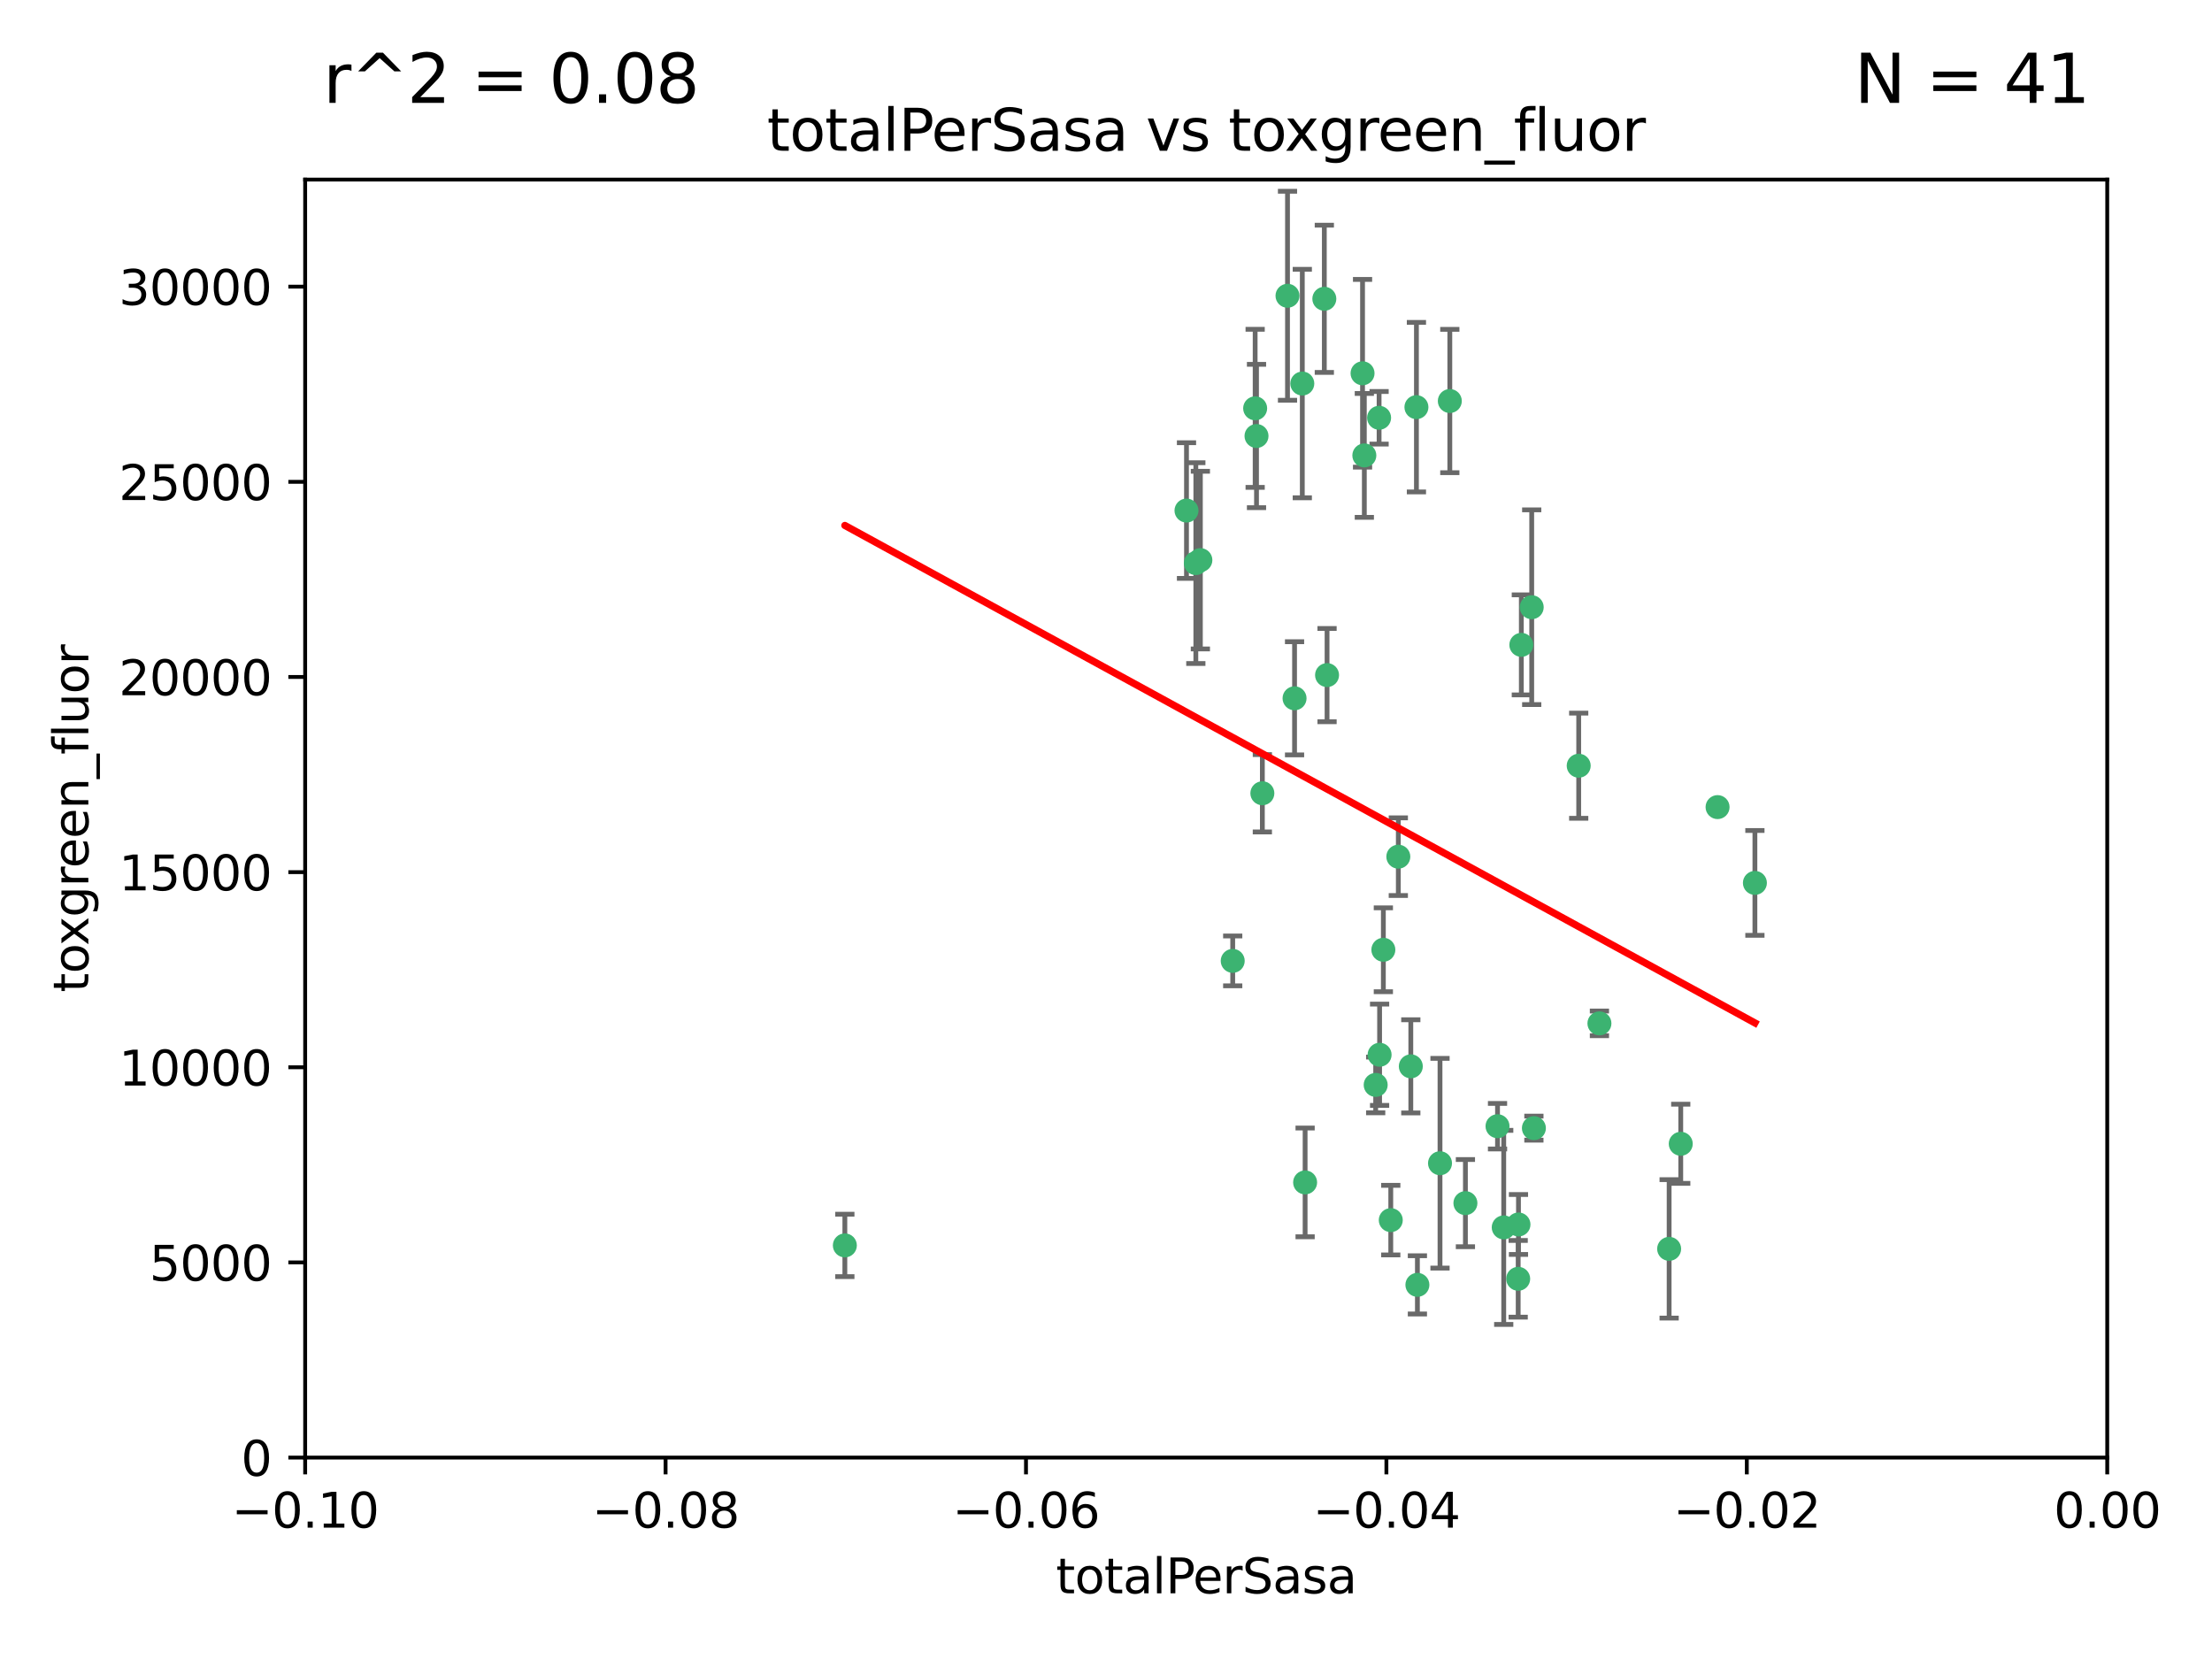 <?xml version="1.0" encoding="utf-8" standalone="no"?>
<!DOCTYPE svg PUBLIC "-//W3C//DTD SVG 1.1//EN"
  "http://www.w3.org/Graphics/SVG/1.1/DTD/svg11.dtd">
<svg xmlns:xlink="http://www.w3.org/1999/xlink" width="460.8pt" height="345.6pt" viewBox="0 0 460.8 345.6" xmlns="http://www.w3.org/2000/svg" version="1.1">
 <defs>
  <style type="text/css">*{stroke-linejoin: round; stroke-linecap: butt}</style>
 </defs>
 <g id="figure_1">
  <g id="patch_1">
   <path d="M 0 345.6 
L 460.8 345.6 
L 460.8 0 
L 0 0 
z
" style="fill: #ffffff"/>
  </g>
  <g id="axes_1">
   <g id="patch_2">
    <path d="M 63.571 303.64 
L 438.975 303.64 
L 438.975 37.411 
L 63.571 37.411 
z
" style="fill: #ffffff"/>
   </g>
   <g id="PathCollection_1">
    <defs>
     <path id="mefab4fae48" d="M 0 1.118 
C 0.297 1.118 0.581 1 0.791 0.791 
C 1 0.581 1.118 0.297 1.118 0 
C 1.118 -0.297 1 -0.581 0.791 -0.791 
C 0.581 -1 0.297 -1.118 0 -1.118 
C -0.297 -1.118 -0.581 -1 -0.791 -0.791 
C -1 -0.581 -1.118 -0.297 -1.118 0 
C -1.118 0.297 -1 0.581 -0.791 0.791 
C -0.581 1 -0.297 1.118 0 1.118 
z
" style="stroke: #3cb371"/>
    </defs>
    <g clip-path="url(#p8cddb1ceac)">
     <use xlink:href="#mefab4fae48" x="268.211" y="61.614" style="fill: #3cb371; stroke: #3cb371"/>
     <use xlink:href="#mefab4fae48" x="261.754" y="90.829" style="fill: #3cb371; stroke: #3cb371"/>
     <use xlink:href="#mefab4fae48" x="247.169" y="106.358" style="fill: #3cb371; stroke: #3cb371"/>
     <use xlink:href="#mefab4fae48" x="261.471" y="85.062" style="fill: #3cb371; stroke: #3cb371"/>
     <use xlink:href="#mefab4fae48" x="271.293" y="79.9" style="fill: #3cb371; stroke: #3cb371"/>
     <use xlink:href="#mefab4fae48" x="287.291" y="87.031" style="fill: #3cb371; stroke: #3cb371"/>
     <use xlink:href="#mefab4fae48" x="269.679" y="145.468" style="fill: #3cb371; stroke: #3cb371"/>
     <use xlink:href="#mefab4fae48" x="250.06" y="116.682" style="fill: #3cb371; stroke: #3cb371"/>
     <use xlink:href="#mefab4fae48" x="249.114" y="117.306" style="fill: #3cb371; stroke: #3cb371"/>
     <use xlink:href="#mefab4fae48" x="275.882" y="62.244" style="fill: #3cb371; stroke: #3cb371"/>
     <use xlink:href="#mefab4fae48" x="175.998" y="259.442" style="fill: #3cb371; stroke: #3cb371"/>
     <use xlink:href="#mefab4fae48" x="256.797" y="200.168" style="fill: #3cb371; stroke: #3cb371"/>
     <use xlink:href="#mefab4fae48" x="284.216" y="94.872" style="fill: #3cb371; stroke: #3cb371"/>
     <use xlink:href="#mefab4fae48" x="276.45" y="140.634" style="fill: #3cb371; stroke: #3cb371"/>
     <use xlink:href="#mefab4fae48" x="283.843" y="77.763" style="fill: #3cb371; stroke: #3cb371"/>
     <use xlink:href="#mefab4fae48" x="262.972" y="165.251" style="fill: #3cb371; stroke: #3cb371"/>
     <use xlink:href="#mefab4fae48" x="295.068" y="84.817" style="fill: #3cb371; stroke: #3cb371"/>
     <use xlink:href="#mefab4fae48" x="287.396" y="219.726" style="fill: #3cb371; stroke: #3cb371"/>
     <use xlink:href="#mefab4fae48" x="302.023" y="83.54" style="fill: #3cb371; stroke: #3cb371"/>
     <use xlink:href="#mefab4fae48" x="319.539" y="235.012" style="fill: #3cb371; stroke: #3cb371"/>
     <use xlink:href="#mefab4fae48" x="299.98" y="242.324" style="fill: #3cb371; stroke: #3cb371"/>
     <use xlink:href="#mefab4fae48" x="286.58" y="226.007" style="fill: #3cb371; stroke: #3cb371"/>
     <use xlink:href="#mefab4fae48" x="288.179" y="197.854" style="fill: #3cb371; stroke: #3cb371"/>
     <use xlink:href="#mefab4fae48" x="305.272" y="250.635" style="fill: #3cb371; stroke: #3cb371"/>
     <use xlink:href="#mefab4fae48" x="291.296" y="178.461" style="fill: #3cb371; stroke: #3cb371"/>
     <use xlink:href="#mefab4fae48" x="293.898" y="222.137" style="fill: #3cb371; stroke: #3cb371"/>
     <use xlink:href="#mefab4fae48" x="319.083" y="126.494" style="fill: #3cb371; stroke: #3cb371"/>
     <use xlink:href="#mefab4fae48" x="289.723" y="254.176" style="fill: #3cb371; stroke: #3cb371"/>
     <use xlink:href="#mefab4fae48" x="271.88" y="246.318" style="fill: #3cb371; stroke: #3cb371"/>
     <use xlink:href="#mefab4fae48" x="295.271" y="267.658" style="fill: #3cb371; stroke: #3cb371"/>
     <use xlink:href="#mefab4fae48" x="316.922" y="134.337" style="fill: #3cb371; stroke: #3cb371"/>
     <use xlink:href="#mefab4fae48" x="328.873" y="159.514" style="fill: #3cb371; stroke: #3cb371"/>
     <use xlink:href="#mefab4fae48" x="350.131" y="238.271" style="fill: #3cb371; stroke: #3cb371"/>
     <use xlink:href="#mefab4fae48" x="316.265" y="266.399" style="fill: #3cb371; stroke: #3cb371"/>
     <use xlink:href="#mefab4fae48" x="311.961" y="234.61" style="fill: #3cb371; stroke: #3cb371"/>
     <use xlink:href="#mefab4fae48" x="333.19" y="213.19" style="fill: #3cb371; stroke: #3cb371"/>
     <use xlink:href="#mefab4fae48" x="357.802" y="168.134" style="fill: #3cb371; stroke: #3cb371"/>
     <use xlink:href="#mefab4fae48" x="313.253" y="255.69" style="fill: #3cb371; stroke: #3cb371"/>
     <use xlink:href="#mefab4fae48" x="316.326" y="255.08" style="fill: #3cb371; stroke: #3cb371"/>
     <use xlink:href="#mefab4fae48" x="347.712" y="260.159" style="fill: #3cb371; stroke: #3cb371"/>
     <use xlink:href="#mefab4fae48" x="365.579" y="183.926" style="fill: #3cb371; stroke: #3cb371"/>
    </g>
   </g>
   <g id="matplotlib.axis_1">
    <g id="xtick_1">
     <g id="line2d_1">
      <defs>
       <path id="m490b38693c" d="M 0 0 
L 0 3.5 
" style="stroke: #000000; stroke-width: 0.8"/>
      </defs>
      <g>
       <use xlink:href="#m490b38693c" x="63.571" y="303.64" style="stroke: #000000; stroke-width: 0.8"/>
      </g>
     </g>
     <g id="text_1">
      <!-- −0.10 -->
      <g transform="translate(48.249 318.238)scale(0.1 -0.1)">
       <defs>
        <path id="DejaVuSans-2212" d="M 678 2272 
L 4684 2272 
L 4684 1741 
L 678 1741 
L 678 2272 
z
" transform="scale(0.016)"/>
        <path id="DejaVuSans-30" d="M 2034 4250 
Q 1547 4250 1301 3770 
Q 1056 3291 1056 2328 
Q 1056 1369 1301 889 
Q 1547 409 2034 409 
Q 2525 409 2770 889 
Q 3016 1369 3016 2328 
Q 3016 3291 2770 3770 
Q 2525 4250 2034 4250 
z
M 2034 4750 
Q 2819 4750 3233 4129 
Q 3647 3509 3647 2328 
Q 3647 1150 3233 529 
Q 2819 -91 2034 -91 
Q 1250 -91 836 529 
Q 422 1150 422 2328 
Q 422 3509 836 4129 
Q 1250 4750 2034 4750 
z
" transform="scale(0.016)"/>
        <path id="DejaVuSans-2e" d="M 684 794 
L 1344 794 
L 1344 0 
L 684 0 
L 684 794 
z
" transform="scale(0.016)"/>
        <path id="DejaVuSans-31" d="M 794 531 
L 1825 531 
L 1825 4091 
L 703 3866 
L 703 4441 
L 1819 4666 
L 2450 4666 
L 2450 531 
L 3481 531 
L 3481 0 
L 794 0 
L 794 531 
z
" transform="scale(0.016)"/>
       </defs>
       <use xlink:href="#DejaVuSans-2212"/>
       <use xlink:href="#DejaVuSans-30" x="83.789"/>
       <use xlink:href="#DejaVuSans-2e" x="147.412"/>
       <use xlink:href="#DejaVuSans-31" x="179.199"/>
       <use xlink:href="#DejaVuSans-30" x="242.822"/>
      </g>
     </g>
    </g>
    <g id="xtick_2">
     <g id="line2d_2">
      <g>
       <use xlink:href="#m490b38693c" x="138.652" y="303.64" style="stroke: #000000; stroke-width: 0.8"/>
      </g>
     </g>
     <g id="text_2">
      <!-- −0.08 -->
      <g transform="translate(123.329 318.238)scale(0.1 -0.1)">
       <defs>
        <path id="DejaVuSans-38" d="M 2034 2216 
Q 1584 2216 1326 1975 
Q 1069 1734 1069 1313 
Q 1069 891 1326 650 
Q 1584 409 2034 409 
Q 2484 409 2743 651 
Q 3003 894 3003 1313 
Q 3003 1734 2745 1975 
Q 2488 2216 2034 2216 
z
M 1403 2484 
Q 997 2584 770 2862 
Q 544 3141 544 3541 
Q 544 4100 942 4425 
Q 1341 4750 2034 4750 
Q 2731 4750 3128 4425 
Q 3525 4100 3525 3541 
Q 3525 3141 3298 2862 
Q 3072 2584 2669 2484 
Q 3125 2378 3379 2068 
Q 3634 1759 3634 1313 
Q 3634 634 3220 271 
Q 2806 -91 2034 -91 
Q 1263 -91 848 271 
Q 434 634 434 1313 
Q 434 1759 690 2068 
Q 947 2378 1403 2484 
z
M 1172 3481 
Q 1172 3119 1398 2916 
Q 1625 2713 2034 2713 
Q 2441 2713 2670 2916 
Q 2900 3119 2900 3481 
Q 2900 3844 2670 4047 
Q 2441 4250 2034 4250 
Q 1625 4250 1398 4047 
Q 1172 3844 1172 3481 
z
" transform="scale(0.016)"/>
       </defs>
       <use xlink:href="#DejaVuSans-2212"/>
       <use xlink:href="#DejaVuSans-30" x="83.789"/>
       <use xlink:href="#DejaVuSans-2e" x="147.412"/>
       <use xlink:href="#DejaVuSans-30" x="179.199"/>
       <use xlink:href="#DejaVuSans-38" x="242.822"/>
      </g>
     </g>
    </g>
    <g id="xtick_3">
     <g id="line2d_3">
      <g>
       <use xlink:href="#m490b38693c" x="213.733" y="303.64" style="stroke: #000000; stroke-width: 0.8"/>
      </g>
     </g>
     <g id="text_3">
      <!-- −0.06 -->
      <g transform="translate(198.41 318.238)scale(0.1 -0.1)">
       <defs>
        <path id="DejaVuSans-36" d="M 2113 2584 
Q 1688 2584 1439 2293 
Q 1191 2003 1191 1497 
Q 1191 994 1439 701 
Q 1688 409 2113 409 
Q 2538 409 2786 701 
Q 3034 994 3034 1497 
Q 3034 2003 2786 2293 
Q 2538 2584 2113 2584 
z
M 3366 4563 
L 3366 3988 
Q 3128 4100 2886 4159 
Q 2644 4219 2406 4219 
Q 1781 4219 1451 3797 
Q 1122 3375 1075 2522 
Q 1259 2794 1537 2939 
Q 1816 3084 2150 3084 
Q 2853 3084 3261 2657 
Q 3669 2231 3669 1497 
Q 3669 778 3244 343 
Q 2819 -91 2113 -91 
Q 1303 -91 875 529 
Q 447 1150 447 2328 
Q 447 3434 972 4092 
Q 1497 4750 2381 4750 
Q 2619 4750 2861 4703 
Q 3103 4656 3366 4563 
z
" transform="scale(0.016)"/>
       </defs>
       <use xlink:href="#DejaVuSans-2212"/>
       <use xlink:href="#DejaVuSans-30" x="83.789"/>
       <use xlink:href="#DejaVuSans-2e" x="147.412"/>
       <use xlink:href="#DejaVuSans-30" x="179.199"/>
       <use xlink:href="#DejaVuSans-36" x="242.822"/>
      </g>
     </g>
    </g>
    <g id="xtick_4">
     <g id="line2d_4">
      <g>
       <use xlink:href="#m490b38693c" x="288.813" y="303.64" style="stroke: #000000; stroke-width: 0.8"/>
      </g>
     </g>
     <g id="text_4">
      <!-- −0.04 -->
      <g transform="translate(273.491 318.238)scale(0.1 -0.1)">
       <defs>
        <path id="DejaVuSans-34" d="M 2419 4116 
L 825 1625 
L 2419 1625 
L 2419 4116 
z
M 2253 4666 
L 3047 4666 
L 3047 1625 
L 3713 1625 
L 3713 1100 
L 3047 1100 
L 3047 0 
L 2419 0 
L 2419 1100 
L 313 1100 
L 313 1709 
L 2253 4666 
z
" transform="scale(0.016)"/>
       </defs>
       <use xlink:href="#DejaVuSans-2212"/>
       <use xlink:href="#DejaVuSans-30" x="83.789"/>
       <use xlink:href="#DejaVuSans-2e" x="147.412"/>
       <use xlink:href="#DejaVuSans-30" x="179.199"/>
       <use xlink:href="#DejaVuSans-34" x="242.822"/>
      </g>
     </g>
    </g>
    <g id="xtick_5">
     <g id="line2d_5">
      <g>
       <use xlink:href="#m490b38693c" x="363.894" y="303.64" style="stroke: #000000; stroke-width: 0.8"/>
      </g>
     </g>
     <g id="text_5">
      <!-- −0.02 -->
      <g transform="translate(348.572 318.238)scale(0.1 -0.1)">
       <defs>
        <path id="DejaVuSans-32" d="M 1228 531 
L 3431 531 
L 3431 0 
L 469 0 
L 469 531 
Q 828 903 1448 1529 
Q 2069 2156 2228 2338 
Q 2531 2678 2651 2914 
Q 2772 3150 2772 3378 
Q 2772 3750 2511 3984 
Q 2250 4219 1831 4219 
Q 1534 4219 1204 4116 
Q 875 4013 500 3803 
L 500 4441 
Q 881 4594 1212 4672 
Q 1544 4750 1819 4750 
Q 2544 4750 2975 4387 
Q 3406 4025 3406 3419 
Q 3406 3131 3298 2873 
Q 3191 2616 2906 2266 
Q 2828 2175 2409 1742 
Q 1991 1309 1228 531 
z
" transform="scale(0.016)"/>
       </defs>
       <use xlink:href="#DejaVuSans-2212"/>
       <use xlink:href="#DejaVuSans-30" x="83.789"/>
       <use xlink:href="#DejaVuSans-2e" x="147.412"/>
       <use xlink:href="#DejaVuSans-30" x="179.199"/>
       <use xlink:href="#DejaVuSans-32" x="242.822"/>
      </g>
     </g>
    </g>
    <g id="xtick_6">
     <g id="line2d_6">
      <g>
       <use xlink:href="#m490b38693c" x="438.975" y="303.64" style="stroke: #000000; stroke-width: 0.8"/>
      </g>
     </g>
     <g id="text_6">
      <!-- 0.00 -->
      <g transform="translate(427.842 318.238)scale(0.1 -0.1)">
       <use xlink:href="#DejaVuSans-30"/>
       <use xlink:href="#DejaVuSans-2e" x="63.623"/>
       <use xlink:href="#DejaVuSans-30" x="95.41"/>
       <use xlink:href="#DejaVuSans-30" x="159.033"/>
      </g>
     </g>
    </g>
    <g id="text_7">
     <!-- totalPerSasa -->
     <g transform="translate(219.968 331.917)scale(0.1 -0.1)">
      <defs>
       <path id="DejaVuSans-74" d="M 1172 4494 
L 1172 3500 
L 2356 3500 
L 2356 3053 
L 1172 3053 
L 1172 1153 
Q 1172 725 1289 603 
Q 1406 481 1766 481 
L 2356 481 
L 2356 0 
L 1766 0 
Q 1100 0 847 248 
Q 594 497 594 1153 
L 594 3053 
L 172 3053 
L 172 3500 
L 594 3500 
L 594 4494 
L 1172 4494 
z
" transform="scale(0.016)"/>
       <path id="DejaVuSans-6f" d="M 1959 3097 
Q 1497 3097 1228 2736 
Q 959 2375 959 1747 
Q 959 1119 1226 758 
Q 1494 397 1959 397 
Q 2419 397 2687 759 
Q 2956 1122 2956 1747 
Q 2956 2369 2687 2733 
Q 2419 3097 1959 3097 
z
M 1959 3584 
Q 2709 3584 3137 3096 
Q 3566 2609 3566 1747 
Q 3566 888 3137 398 
Q 2709 -91 1959 -91 
Q 1206 -91 779 398 
Q 353 888 353 1747 
Q 353 2609 779 3096 
Q 1206 3584 1959 3584 
z
" transform="scale(0.016)"/>
       <path id="DejaVuSans-61" d="M 2194 1759 
Q 1497 1759 1228 1600 
Q 959 1441 959 1056 
Q 959 750 1161 570 
Q 1363 391 1709 391 
Q 2188 391 2477 730 
Q 2766 1069 2766 1631 
L 2766 1759 
L 2194 1759 
z
M 3341 1997 
L 3341 0 
L 2766 0 
L 2766 531 
Q 2569 213 2275 61 
Q 1981 -91 1556 -91 
Q 1019 -91 701 211 
Q 384 513 384 1019 
Q 384 1609 779 1909 
Q 1175 2209 1959 2209 
L 2766 2209 
L 2766 2266 
Q 2766 2663 2505 2880 
Q 2244 3097 1772 3097 
Q 1472 3097 1187 3025 
Q 903 2953 641 2809 
L 641 3341 
Q 956 3463 1253 3523 
Q 1550 3584 1831 3584 
Q 2591 3584 2966 3190 
Q 3341 2797 3341 1997 
z
" transform="scale(0.016)"/>
       <path id="DejaVuSans-6c" d="M 603 4863 
L 1178 4863 
L 1178 0 
L 603 0 
L 603 4863 
z
" transform="scale(0.016)"/>
       <path id="DejaVuSans-50" d="M 1259 4147 
L 1259 2394 
L 2053 2394 
Q 2494 2394 2734 2622 
Q 2975 2850 2975 3272 
Q 2975 3691 2734 3919 
Q 2494 4147 2053 4147 
L 1259 4147 
z
M 628 4666 
L 2053 4666 
Q 2838 4666 3239 4311 
Q 3641 3956 3641 3272 
Q 3641 2581 3239 2228 
Q 2838 1875 2053 1875 
L 1259 1875 
L 1259 0 
L 628 0 
L 628 4666 
z
" transform="scale(0.016)"/>
       <path id="DejaVuSans-65" d="M 3597 1894 
L 3597 1613 
L 953 1613 
Q 991 1019 1311 708 
Q 1631 397 2203 397 
Q 2534 397 2845 478 
Q 3156 559 3463 722 
L 3463 178 
Q 3153 47 2828 -22 
Q 2503 -91 2169 -91 
Q 1331 -91 842 396 
Q 353 884 353 1716 
Q 353 2575 817 3079 
Q 1281 3584 2069 3584 
Q 2775 3584 3186 3129 
Q 3597 2675 3597 1894 
z
M 3022 2063 
Q 3016 2534 2758 2815 
Q 2500 3097 2075 3097 
Q 1594 3097 1305 2825 
Q 1016 2553 972 2059 
L 3022 2063 
z
" transform="scale(0.016)"/>
       <path id="DejaVuSans-72" d="M 2631 2963 
Q 2534 3019 2420 3045 
Q 2306 3072 2169 3072 
Q 1681 3072 1420 2755 
Q 1159 2438 1159 1844 
L 1159 0 
L 581 0 
L 581 3500 
L 1159 3500 
L 1159 2956 
Q 1341 3275 1631 3429 
Q 1922 3584 2338 3584 
Q 2397 3584 2469 3576 
Q 2541 3569 2628 3553 
L 2631 2963 
z
" transform="scale(0.016)"/>
       <path id="DejaVuSans-53" d="M 3425 4513 
L 3425 3897 
Q 3066 4069 2747 4153 
Q 2428 4238 2131 4238 
Q 1616 4238 1336 4038 
Q 1056 3838 1056 3469 
Q 1056 3159 1242 3001 
Q 1428 2844 1947 2747 
L 2328 2669 
Q 3034 2534 3370 2195 
Q 3706 1856 3706 1288 
Q 3706 609 3251 259 
Q 2797 -91 1919 -91 
Q 1588 -91 1214 -16 
Q 841 59 441 206 
L 441 856 
Q 825 641 1194 531 
Q 1563 422 1919 422 
Q 2459 422 2753 634 
Q 3047 847 3047 1241 
Q 3047 1584 2836 1778 
Q 2625 1972 2144 2069 
L 1759 2144 
Q 1053 2284 737 2584 
Q 422 2884 422 3419 
Q 422 4038 858 4394 
Q 1294 4750 2059 4750 
Q 2388 4750 2728 4690 
Q 3069 4631 3425 4513 
z
" transform="scale(0.016)"/>
       <path id="DejaVuSans-73" d="M 2834 3397 
L 2834 2853 
Q 2591 2978 2328 3040 
Q 2066 3103 1784 3103 
Q 1356 3103 1142 2972 
Q 928 2841 928 2578 
Q 928 2378 1081 2264 
Q 1234 2150 1697 2047 
L 1894 2003 
Q 2506 1872 2764 1633 
Q 3022 1394 3022 966 
Q 3022 478 2636 193 
Q 2250 -91 1575 -91 
Q 1294 -91 989 -36 
Q 684 19 347 128 
L 347 722 
Q 666 556 975 473 
Q 1284 391 1588 391 
Q 1994 391 2212 530 
Q 2431 669 2431 922 
Q 2431 1156 2273 1281 
Q 2116 1406 1581 1522 
L 1381 1569 
Q 847 1681 609 1914 
Q 372 2147 372 2553 
Q 372 3047 722 3315 
Q 1072 3584 1716 3584 
Q 2034 3584 2315 3537 
Q 2597 3491 2834 3397 
z
" transform="scale(0.016)"/>
      </defs>
      <use xlink:href="#DejaVuSans-74"/>
      <use xlink:href="#DejaVuSans-6f" x="39.209"/>
      <use xlink:href="#DejaVuSans-74" x="100.391"/>
      <use xlink:href="#DejaVuSans-61" x="139.6"/>
      <use xlink:href="#DejaVuSans-6c" x="200.879"/>
      <use xlink:href="#DejaVuSans-50" x="228.662"/>
      <use xlink:href="#DejaVuSans-65" x="285.34"/>
      <use xlink:href="#DejaVuSans-72" x="346.863"/>
      <use xlink:href="#DejaVuSans-53" x="387.977"/>
      <use xlink:href="#DejaVuSans-61" x="451.453"/>
      <use xlink:href="#DejaVuSans-73" x="512.732"/>
      <use xlink:href="#DejaVuSans-61" x="564.832"/>
     </g>
    </g>
   </g>
   <g id="matplotlib.axis_2">
    <g id="ytick_1">
     <g id="line2d_7">
      <defs>
       <path id="m5dd0084b42" d="M 0 0 
L -3.5 0 
" style="stroke: #000000; stroke-width: 0.8"/>
      </defs>
      <g>
       <use xlink:href="#m5dd0084b42" x="63.571" y="303.64" style="stroke: #000000; stroke-width: 0.8"/>
      </g>
     </g>
     <g id="text_8">
      <!-- 0 -->
      <g transform="translate(50.209 307.439)scale(0.1 -0.1)">
       <use xlink:href="#DejaVuSans-30"/>
      </g>
     </g>
    </g>
    <g id="ytick_2">
     <g id="line2d_8">
      <g>
       <use xlink:href="#m5dd0084b42" x="63.571" y="262.986" style="stroke: #000000; stroke-width: 0.8"/>
      </g>
     </g>
     <g id="text_9">
      <!-- 5000 -->
      <g transform="translate(31.121 266.786)scale(0.1 -0.1)">
       <defs>
        <path id="DejaVuSans-35" d="M 691 4666 
L 3169 4666 
L 3169 4134 
L 1269 4134 
L 1269 2991 
Q 1406 3038 1543 3061 
Q 1681 3084 1819 3084 
Q 2600 3084 3056 2656 
Q 3513 2228 3513 1497 
Q 3513 744 3044 326 
Q 2575 -91 1722 -91 
Q 1428 -91 1123 -41 
Q 819 9 494 109 
L 494 744 
Q 775 591 1075 516 
Q 1375 441 1709 441 
Q 2250 441 2565 725 
Q 2881 1009 2881 1497 
Q 2881 1984 2565 2268 
Q 2250 2553 1709 2553 
Q 1456 2553 1204 2497 
Q 953 2441 691 2322 
L 691 4666 
z
" transform="scale(0.016)"/>
       </defs>
       <use xlink:href="#DejaVuSans-35"/>
       <use xlink:href="#DejaVuSans-30" x="63.623"/>
       <use xlink:href="#DejaVuSans-30" x="127.246"/>
       <use xlink:href="#DejaVuSans-30" x="190.869"/>
      </g>
     </g>
    </g>
    <g id="ytick_3">
     <g id="line2d_9">
      <g>
       <use xlink:href="#m5dd0084b42" x="63.571" y="222.333" style="stroke: #000000; stroke-width: 0.8"/>
      </g>
     </g>
     <g id="text_10">
      <!-- 10000 -->
      <g transform="translate(24.759 226.132)scale(0.1 -0.1)">
       <use xlink:href="#DejaVuSans-31"/>
       <use xlink:href="#DejaVuSans-30" x="63.623"/>
       <use xlink:href="#DejaVuSans-30" x="127.246"/>
       <use xlink:href="#DejaVuSans-30" x="190.869"/>
       <use xlink:href="#DejaVuSans-30" x="254.492"/>
      </g>
     </g>
    </g>
    <g id="ytick_4">
     <g id="line2d_10">
      <g>
       <use xlink:href="#m5dd0084b42" x="63.571" y="181.679" style="stroke: #000000; stroke-width: 0.8"/>
      </g>
     </g>
     <g id="text_11">
      <!-- 15000 -->
      <g transform="translate(24.759 185.478)scale(0.1 -0.1)">
       <use xlink:href="#DejaVuSans-31"/>
       <use xlink:href="#DejaVuSans-35" x="63.623"/>
       <use xlink:href="#DejaVuSans-30" x="127.246"/>
       <use xlink:href="#DejaVuSans-30" x="190.869"/>
       <use xlink:href="#DejaVuSans-30" x="254.492"/>
      </g>
     </g>
    </g>
    <g id="ytick_5">
     <g id="line2d_11">
      <g>
       <use xlink:href="#m5dd0084b42" x="63.571" y="141.026" style="stroke: #000000; stroke-width: 0.8"/>
      </g>
     </g>
     <g id="text_12">
      <!-- 20000 -->
      <g transform="translate(24.759 144.825)scale(0.1 -0.1)">
       <use xlink:href="#DejaVuSans-32"/>
       <use xlink:href="#DejaVuSans-30" x="63.623"/>
       <use xlink:href="#DejaVuSans-30" x="127.246"/>
       <use xlink:href="#DejaVuSans-30" x="190.869"/>
       <use xlink:href="#DejaVuSans-30" x="254.492"/>
      </g>
     </g>
    </g>
    <g id="ytick_6">
     <g id="line2d_12">
      <g>
       <use xlink:href="#m5dd0084b42" x="63.571" y="100.372" style="stroke: #000000; stroke-width: 0.8"/>
      </g>
     </g>
     <g id="text_13">
      <!-- 25000 -->
      <g transform="translate(24.759 104.171)scale(0.1 -0.1)">
       <use xlink:href="#DejaVuSans-32"/>
       <use xlink:href="#DejaVuSans-35" x="63.623"/>
       <use xlink:href="#DejaVuSans-30" x="127.246"/>
       <use xlink:href="#DejaVuSans-30" x="190.869"/>
       <use xlink:href="#DejaVuSans-30" x="254.492"/>
      </g>
     </g>
    </g>
    <g id="ytick_7">
     <g id="line2d_13">
      <g>
       <use xlink:href="#m5dd0084b42" x="63.571" y="59.718" style="stroke: #000000; stroke-width: 0.8"/>
      </g>
     </g>
     <g id="text_14">
      <!-- 30000 -->
      <g transform="translate(24.759 63.518)scale(0.1 -0.1)">
       <defs>
        <path id="DejaVuSans-33" d="M 2597 2516 
Q 3050 2419 3304 2112 
Q 3559 1806 3559 1356 
Q 3559 666 3084 287 
Q 2609 -91 1734 -91 
Q 1441 -91 1130 -33 
Q 819 25 488 141 
L 488 750 
Q 750 597 1062 519 
Q 1375 441 1716 441 
Q 2309 441 2620 675 
Q 2931 909 2931 1356 
Q 2931 1769 2642 2001 
Q 2353 2234 1838 2234 
L 1294 2234 
L 1294 2753 
L 1863 2753 
Q 2328 2753 2575 2939 
Q 2822 3125 2822 3475 
Q 2822 3834 2567 4026 
Q 2313 4219 1838 4219 
Q 1578 4219 1281 4162 
Q 984 4106 628 3988 
L 628 4550 
Q 988 4650 1302 4700 
Q 1616 4750 1894 4750 
Q 2613 4750 3031 4423 
Q 3450 4097 3450 3541 
Q 3450 3153 3228 2886 
Q 3006 2619 2597 2516 
z
" transform="scale(0.016)"/>
       </defs>
       <use xlink:href="#DejaVuSans-33"/>
       <use xlink:href="#DejaVuSans-30" x="63.623"/>
       <use xlink:href="#DejaVuSans-30" x="127.246"/>
       <use xlink:href="#DejaVuSans-30" x="190.869"/>
       <use xlink:href="#DejaVuSans-30" x="254.492"/>
      </g>
     </g>
    </g>
    <g id="text_15">
     <!-- toxgreen_fluor -->
     <g transform="translate(18.401 206.72)rotate(-90)scale(0.1 -0.1)">
      <defs>
       <path id="DejaVuSans-78" d="M 3513 3500 
L 2247 1797 
L 3578 0 
L 2900 0 
L 1881 1375 
L 863 0 
L 184 0 
L 1544 1831 
L 300 3500 
L 978 3500 
L 1906 2253 
L 2834 3500 
L 3513 3500 
z
" transform="scale(0.016)"/>
       <path id="DejaVuSans-67" d="M 2906 1791 
Q 2906 2416 2648 2759 
Q 2391 3103 1925 3103 
Q 1463 3103 1205 2759 
Q 947 2416 947 1791 
Q 947 1169 1205 825 
Q 1463 481 1925 481 
Q 2391 481 2648 825 
Q 2906 1169 2906 1791 
z
M 3481 434 
Q 3481 -459 3084 -895 
Q 2688 -1331 1869 -1331 
Q 1566 -1331 1297 -1286 
Q 1028 -1241 775 -1147 
L 775 -588 
Q 1028 -725 1275 -790 
Q 1522 -856 1778 -856 
Q 2344 -856 2625 -561 
Q 2906 -266 2906 331 
L 2906 616 
Q 2728 306 2450 153 
Q 2172 0 1784 0 
Q 1141 0 747 490 
Q 353 981 353 1791 
Q 353 2603 747 3093 
Q 1141 3584 1784 3584 
Q 2172 3584 2450 3431 
Q 2728 3278 2906 2969 
L 2906 3500 
L 3481 3500 
L 3481 434 
z
" transform="scale(0.016)"/>
       <path id="DejaVuSans-6e" d="M 3513 2113 
L 3513 0 
L 2938 0 
L 2938 2094 
Q 2938 2591 2744 2837 
Q 2550 3084 2163 3084 
Q 1697 3084 1428 2787 
Q 1159 2491 1159 1978 
L 1159 0 
L 581 0 
L 581 3500 
L 1159 3500 
L 1159 2956 
Q 1366 3272 1645 3428 
Q 1925 3584 2291 3584 
Q 2894 3584 3203 3211 
Q 3513 2838 3513 2113 
z
" transform="scale(0.016)"/>
       <path id="DejaVuSans-5f" d="M 3263 -1063 
L 3263 -1509 
L -63 -1509 
L -63 -1063 
L 3263 -1063 
z
" transform="scale(0.016)"/>
       <path id="DejaVuSans-66" d="M 2375 4863 
L 2375 4384 
L 1825 4384 
Q 1516 4384 1395 4259 
Q 1275 4134 1275 3809 
L 1275 3500 
L 2222 3500 
L 2222 3053 
L 1275 3053 
L 1275 0 
L 697 0 
L 697 3053 
L 147 3053 
L 147 3500 
L 697 3500 
L 697 3744 
Q 697 4328 969 4595 
Q 1241 4863 1831 4863 
L 2375 4863 
z
" transform="scale(0.016)"/>
       <path id="DejaVuSans-75" d="M 544 1381 
L 544 3500 
L 1119 3500 
L 1119 1403 
Q 1119 906 1312 657 
Q 1506 409 1894 409 
Q 2359 409 2629 706 
Q 2900 1003 2900 1516 
L 2900 3500 
L 3475 3500 
L 3475 0 
L 2900 0 
L 2900 538 
Q 2691 219 2414 64 
Q 2138 -91 1772 -91 
Q 1169 -91 856 284 
Q 544 659 544 1381 
z
M 1991 3584 
L 1991 3584 
z
" transform="scale(0.016)"/>
      </defs>
      <use xlink:href="#DejaVuSans-74"/>
      <use xlink:href="#DejaVuSans-6f" x="39.209"/>
      <use xlink:href="#DejaVuSans-78" x="97.266"/>
      <use xlink:href="#DejaVuSans-67" x="156.445"/>
      <use xlink:href="#DejaVuSans-72" x="219.922"/>
      <use xlink:href="#DejaVuSans-65" x="258.785"/>
      <use xlink:href="#DejaVuSans-65" x="320.309"/>
      <use xlink:href="#DejaVuSans-6e" x="381.832"/>
      <use xlink:href="#DejaVuSans-5f" x="445.211"/>
      <use xlink:href="#DejaVuSans-66" x="495.211"/>
      <use xlink:href="#DejaVuSans-6c" x="530.416"/>
      <use xlink:href="#DejaVuSans-75" x="558.199"/>
      <use xlink:href="#DejaVuSans-6f" x="621.578"/>
      <use xlink:href="#DejaVuSans-72" x="682.76"/>
     </g>
    </g>
   </g>
   <g id="LineCollection_1">
    <path d="M 268.211 83.38 
L 268.211 39.848 
" clip-path="url(#p8cddb1ceac)" style="fill: none; stroke: #696969"/>
    <path d="M 261.754 105.759 
L 261.754 75.9 
" clip-path="url(#p8cddb1ceac)" style="fill: none; stroke: #696969"/>
    <path d="M 247.169 120.489 
L 247.169 92.227 
" clip-path="url(#p8cddb1ceac)" style="fill: none; stroke: #696969"/>
    <path d="M 261.471 101.528 
L 261.471 68.595 
" clip-path="url(#p8cddb1ceac)" style="fill: none; stroke: #696969"/>
    <path d="M 271.293 103.698 
L 271.293 56.102 
" clip-path="url(#p8cddb1ceac)" style="fill: none; stroke: #696969"/>
    <path d="M 287.291 92.506 
L 287.291 81.557 
" clip-path="url(#p8cddb1ceac)" style="fill: none; stroke: #696969"/>
    <path d="M 269.679 157.254 
L 269.679 133.683 
" clip-path="url(#p8cddb1ceac)" style="fill: none; stroke: #696969"/>
    <path d="M 250.06 135.19 
L 250.06 98.175 
" clip-path="url(#p8cddb1ceac)" style="fill: none; stroke: #696969"/>
    <path d="M 249.114 138.218 
L 249.114 96.393 
" clip-path="url(#p8cddb1ceac)" style="fill: none; stroke: #696969"/>
    <path d="M 275.882 77.579 
L 275.882 46.91 
" clip-path="url(#p8cddb1ceac)" style="fill: none; stroke: #696969"/>
    <path d="M 175.998 265.941 
L 175.998 252.944 
" clip-path="url(#p8cddb1ceac)" style="fill: none; stroke: #696969"/>
    <path d="M 256.797 205.359 
L 256.797 194.977 
" clip-path="url(#p8cddb1ceac)" style="fill: none; stroke: #696969"/>
    <path d="M 284.216 107.775 
L 284.216 81.969 
" clip-path="url(#p8cddb1ceac)" style="fill: none; stroke: #696969"/>
    <path d="M 276.45 150.349 
L 276.45 130.92 
" clip-path="url(#p8cddb1ceac)" style="fill: none; stroke: #696969"/>
    <path d="M 283.843 97.317 
L 283.843 58.209 
" clip-path="url(#p8cddb1ceac)" style="fill: none; stroke: #696969"/>
    <path d="M 262.972 173.31 
L 262.972 157.193 
" clip-path="url(#p8cddb1ceac)" style="fill: none; stroke: #696969"/>
    <path d="M 295.068 102.476 
L 295.068 67.157 
" clip-path="url(#p8cddb1ceac)" style="fill: none; stroke: #696969"/>
    <path d="M 287.396 230.277 
L 287.396 209.176 
" clip-path="url(#p8cddb1ceac)" style="fill: none; stroke: #696969"/>
    <path d="M 302.023 98.468 
L 302.023 68.613 
" clip-path="url(#p8cddb1ceac)" style="fill: none; stroke: #696969"/>
    <path d="M 319.539 237.516 
L 319.539 232.507 
" clip-path="url(#p8cddb1ceac)" style="fill: none; stroke: #696969"/>
    <path d="M 299.98 264.166 
L 299.98 220.481 
" clip-path="url(#p8cddb1ceac)" style="fill: none; stroke: #696969"/>
    <path d="M 286.58 231.811 
L 286.58 220.203 
" clip-path="url(#p8cddb1ceac)" style="fill: none; stroke: #696969"/>
    <path d="M 288.179 206.59 
L 288.179 189.118 
" clip-path="url(#p8cddb1ceac)" style="fill: none; stroke: #696969"/>
    <path d="M 305.272 259.717 
L 305.272 241.553 
" clip-path="url(#p8cddb1ceac)" style="fill: none; stroke: #696969"/>
    <path d="M 291.296 186.549 
L 291.296 170.372 
" clip-path="url(#p8cddb1ceac)" style="fill: none; stroke: #696969"/>
    <path d="M 293.898 231.84 
L 293.898 212.434 
" clip-path="url(#p8cddb1ceac)" style="fill: none; stroke: #696969"/>
    <path d="M 319.083 146.774 
L 319.083 106.214 
" clip-path="url(#p8cddb1ceac)" style="fill: none; stroke: #696969"/>
    <path d="M 289.723 261.425 
L 289.723 246.927 
" clip-path="url(#p8cddb1ceac)" style="fill: none; stroke: #696969"/>
    <path d="M 271.88 257.644 
L 271.88 234.991 
" clip-path="url(#p8cddb1ceac)" style="fill: none; stroke: #696969"/>
    <path d="M 295.271 273.726 
L 295.271 261.589 
" clip-path="url(#p8cddb1ceac)" style="fill: none; stroke: #696969"/>
    <path d="M 316.922 144.76 
L 316.922 123.915 
" clip-path="url(#p8cddb1ceac)" style="fill: none; stroke: #696969"/>
    <path d="M 328.873 170.467 
L 328.873 148.56 
" clip-path="url(#p8cddb1ceac)" style="fill: none; stroke: #696969"/>
    <path d="M 350.131 246.513 
L 350.131 230.028 
" clip-path="url(#p8cddb1ceac)" style="fill: none; stroke: #696969"/>
    <path d="M 316.265 274.385 
L 316.265 258.414 
" clip-path="url(#p8cddb1ceac)" style="fill: none; stroke: #696969"/>
    <path d="M 311.961 239.354 
L 311.961 229.865 
" clip-path="url(#p8cddb1ceac)" style="fill: none; stroke: #696969"/>
    <path d="M 333.19 215.762 
L 333.19 210.618 
" clip-path="url(#p8cddb1ceac)" style="fill: none; stroke: #696969"/>
    <path d="M 357.802 168.892 
L 357.802 167.376 
" clip-path="url(#p8cddb1ceac)" style="fill: none; stroke: #696969"/>
    <path d="M 313.253 275.904 
L 313.253 235.477 
" clip-path="url(#p8cddb1ceac)" style="fill: none; stroke: #696969"/>
    <path d="M 316.326 261.323 
L 316.326 248.837 
" clip-path="url(#p8cddb1ceac)" style="fill: none; stroke: #696969"/>
    <path d="M 347.712 274.58 
L 347.712 245.738 
" clip-path="url(#p8cddb1ceac)" style="fill: none; stroke: #696969"/>
    <path d="M 365.579 194.845 
L 365.579 173.007 
" clip-path="url(#p8cddb1ceac)" style="fill: none; stroke: #696969"/>
   </g>
   <g id="line2d_14">
    <defs>
     <path id="m82a31b2e49" d="M 2 0 
L -2 -0 
" style="stroke: #696969"/>
    </defs>
    <g clip-path="url(#p8cddb1ceac)">
     <use xlink:href="#m82a31b2e49" x="268.211" y="83.38" style="fill: #696969; stroke: #696969"/>
     <use xlink:href="#m82a31b2e49" x="261.754" y="105.759" style="fill: #696969; stroke: #696969"/>
     <use xlink:href="#m82a31b2e49" x="247.169" y="120.489" style="fill: #696969; stroke: #696969"/>
     <use xlink:href="#m82a31b2e49" x="261.471" y="101.528" style="fill: #696969; stroke: #696969"/>
     <use xlink:href="#m82a31b2e49" x="271.293" y="103.698" style="fill: #696969; stroke: #696969"/>
     <use xlink:href="#m82a31b2e49" x="287.291" y="92.506" style="fill: #696969; stroke: #696969"/>
     <use xlink:href="#m82a31b2e49" x="269.679" y="157.254" style="fill: #696969; stroke: #696969"/>
     <use xlink:href="#m82a31b2e49" x="250.06" y="135.19" style="fill: #696969; stroke: #696969"/>
     <use xlink:href="#m82a31b2e49" x="249.114" y="138.218" style="fill: #696969; stroke: #696969"/>
     <use xlink:href="#m82a31b2e49" x="275.882" y="77.579" style="fill: #696969; stroke: #696969"/>
     <use xlink:href="#m82a31b2e49" x="175.998" y="265.941" style="fill: #696969; stroke: #696969"/>
     <use xlink:href="#m82a31b2e49" x="256.797" y="205.359" style="fill: #696969; stroke: #696969"/>
     <use xlink:href="#m82a31b2e49" x="284.216" y="107.775" style="fill: #696969; stroke: #696969"/>
     <use xlink:href="#m82a31b2e49" x="276.45" y="150.349" style="fill: #696969; stroke: #696969"/>
     <use xlink:href="#m82a31b2e49" x="283.843" y="97.317" style="fill: #696969; stroke: #696969"/>
     <use xlink:href="#m82a31b2e49" x="262.972" y="173.31" style="fill: #696969; stroke: #696969"/>
     <use xlink:href="#m82a31b2e49" x="295.068" y="102.476" style="fill: #696969; stroke: #696969"/>
     <use xlink:href="#m82a31b2e49" x="287.396" y="230.277" style="fill: #696969; stroke: #696969"/>
     <use xlink:href="#m82a31b2e49" x="302.023" y="98.468" style="fill: #696969; stroke: #696969"/>
     <use xlink:href="#m82a31b2e49" x="319.539" y="237.516" style="fill: #696969; stroke: #696969"/>
     <use xlink:href="#m82a31b2e49" x="299.98" y="264.166" style="fill: #696969; stroke: #696969"/>
     <use xlink:href="#m82a31b2e49" x="286.58" y="231.811" style="fill: #696969; stroke: #696969"/>
     <use xlink:href="#m82a31b2e49" x="288.179" y="206.59" style="fill: #696969; stroke: #696969"/>
     <use xlink:href="#m82a31b2e49" x="305.272" y="259.717" style="fill: #696969; stroke: #696969"/>
     <use xlink:href="#m82a31b2e49" x="291.296" y="186.549" style="fill: #696969; stroke: #696969"/>
     <use xlink:href="#m82a31b2e49" x="293.898" y="231.84" style="fill: #696969; stroke: #696969"/>
     <use xlink:href="#m82a31b2e49" x="319.083" y="146.774" style="fill: #696969; stroke: #696969"/>
     <use xlink:href="#m82a31b2e49" x="289.723" y="261.425" style="fill: #696969; stroke: #696969"/>
     <use xlink:href="#m82a31b2e49" x="271.88" y="257.644" style="fill: #696969; stroke: #696969"/>
     <use xlink:href="#m82a31b2e49" x="295.271" y="273.726" style="fill: #696969; stroke: #696969"/>
     <use xlink:href="#m82a31b2e49" x="316.922" y="144.76" style="fill: #696969; stroke: #696969"/>
     <use xlink:href="#m82a31b2e49" x="328.873" y="170.467" style="fill: #696969; stroke: #696969"/>
     <use xlink:href="#m82a31b2e49" x="350.131" y="246.513" style="fill: #696969; stroke: #696969"/>
     <use xlink:href="#m82a31b2e49" x="316.265" y="274.385" style="fill: #696969; stroke: #696969"/>
     <use xlink:href="#m82a31b2e49" x="311.961" y="239.354" style="fill: #696969; stroke: #696969"/>
     <use xlink:href="#m82a31b2e49" x="333.19" y="215.762" style="fill: #696969; stroke: #696969"/>
     <use xlink:href="#m82a31b2e49" x="357.802" y="168.892" style="fill: #696969; stroke: #696969"/>
     <use xlink:href="#m82a31b2e49" x="313.253" y="275.904" style="fill: #696969; stroke: #696969"/>
     <use xlink:href="#m82a31b2e49" x="316.326" y="261.323" style="fill: #696969; stroke: #696969"/>
     <use xlink:href="#m82a31b2e49" x="347.712" y="274.58" style="fill: #696969; stroke: #696969"/>
     <use xlink:href="#m82a31b2e49" x="365.579" y="194.845" style="fill: #696969; stroke: #696969"/>
    </g>
   </g>
   <g id="line2d_15">
    <g clip-path="url(#p8cddb1ceac)">
     <use xlink:href="#m82a31b2e49" x="268.211" y="39.848" style="fill: #696969; stroke: #696969"/>
     <use xlink:href="#m82a31b2e49" x="261.754" y="75.9" style="fill: #696969; stroke: #696969"/>
     <use xlink:href="#m82a31b2e49" x="247.169" y="92.227" style="fill: #696969; stroke: #696969"/>
     <use xlink:href="#m82a31b2e49" x="261.471" y="68.595" style="fill: #696969; stroke: #696969"/>
     <use xlink:href="#m82a31b2e49" x="271.293" y="56.102" style="fill: #696969; stroke: #696969"/>
     <use xlink:href="#m82a31b2e49" x="287.291" y="81.557" style="fill: #696969; stroke: #696969"/>
     <use xlink:href="#m82a31b2e49" x="269.679" y="133.683" style="fill: #696969; stroke: #696969"/>
     <use xlink:href="#m82a31b2e49" x="250.06" y="98.175" style="fill: #696969; stroke: #696969"/>
     <use xlink:href="#m82a31b2e49" x="249.114" y="96.393" style="fill: #696969; stroke: #696969"/>
     <use xlink:href="#m82a31b2e49" x="275.882" y="46.91" style="fill: #696969; stroke: #696969"/>
     <use xlink:href="#m82a31b2e49" x="175.998" y="252.944" style="fill: #696969; stroke: #696969"/>
     <use xlink:href="#m82a31b2e49" x="256.797" y="194.977" style="fill: #696969; stroke: #696969"/>
     <use xlink:href="#m82a31b2e49" x="284.216" y="81.969" style="fill: #696969; stroke: #696969"/>
     <use xlink:href="#m82a31b2e49" x="276.45" y="130.92" style="fill: #696969; stroke: #696969"/>
     <use xlink:href="#m82a31b2e49" x="283.843" y="58.209" style="fill: #696969; stroke: #696969"/>
     <use xlink:href="#m82a31b2e49" x="262.972" y="157.193" style="fill: #696969; stroke: #696969"/>
     <use xlink:href="#m82a31b2e49" x="295.068" y="67.157" style="fill: #696969; stroke: #696969"/>
     <use xlink:href="#m82a31b2e49" x="287.396" y="209.176" style="fill: #696969; stroke: #696969"/>
     <use xlink:href="#m82a31b2e49" x="302.023" y="68.613" style="fill: #696969; stroke: #696969"/>
     <use xlink:href="#m82a31b2e49" x="319.539" y="232.507" style="fill: #696969; stroke: #696969"/>
     <use xlink:href="#m82a31b2e49" x="299.98" y="220.481" style="fill: #696969; stroke: #696969"/>
     <use xlink:href="#m82a31b2e49" x="286.58" y="220.203" style="fill: #696969; stroke: #696969"/>
     <use xlink:href="#m82a31b2e49" x="288.179" y="189.118" style="fill: #696969; stroke: #696969"/>
     <use xlink:href="#m82a31b2e49" x="305.272" y="241.553" style="fill: #696969; stroke: #696969"/>
     <use xlink:href="#m82a31b2e49" x="291.296" y="170.372" style="fill: #696969; stroke: #696969"/>
     <use xlink:href="#m82a31b2e49" x="293.898" y="212.434" style="fill: #696969; stroke: #696969"/>
     <use xlink:href="#m82a31b2e49" x="319.083" y="106.214" style="fill: #696969; stroke: #696969"/>
     <use xlink:href="#m82a31b2e49" x="289.723" y="246.927" style="fill: #696969; stroke: #696969"/>
     <use xlink:href="#m82a31b2e49" x="271.88" y="234.991" style="fill: #696969; stroke: #696969"/>
     <use xlink:href="#m82a31b2e49" x="295.271" y="261.589" style="fill: #696969; stroke: #696969"/>
     <use xlink:href="#m82a31b2e49" x="316.922" y="123.915" style="fill: #696969; stroke: #696969"/>
     <use xlink:href="#m82a31b2e49" x="328.873" y="148.56" style="fill: #696969; stroke: #696969"/>
     <use xlink:href="#m82a31b2e49" x="350.131" y="230.028" style="fill: #696969; stroke: #696969"/>
     <use xlink:href="#m82a31b2e49" x="316.265" y="258.414" style="fill: #696969; stroke: #696969"/>
     <use xlink:href="#m82a31b2e49" x="311.961" y="229.865" style="fill: #696969; stroke: #696969"/>
     <use xlink:href="#m82a31b2e49" x="333.19" y="210.618" style="fill: #696969; stroke: #696969"/>
     <use xlink:href="#m82a31b2e49" x="357.802" y="167.376" style="fill: #696969; stroke: #696969"/>
     <use xlink:href="#m82a31b2e49" x="313.253" y="235.477" style="fill: #696969; stroke: #696969"/>
     <use xlink:href="#m82a31b2e49" x="316.326" y="248.837" style="fill: #696969; stroke: #696969"/>
     <use xlink:href="#m82a31b2e49" x="347.712" y="245.738" style="fill: #696969; stroke: #696969"/>
     <use xlink:href="#m82a31b2e49" x="365.579" y="173.007" style="fill: #696969; stroke: #696969"/>
    </g>
   </g>
   <g id="line2d_16">
    <path d="M 268.211 159.868 
L 261.754 156.339 
L 247.169 148.366 
L 261.471 156.184 
L 271.293 161.553 
L 287.291 170.298 
L 269.679 160.671 
L 250.06 149.946 
L 249.114 149.429 
L 275.882 164.061 
L 175.998 109.46 
L 256.797 153.629 
L 284.216 168.617 
L 276.45 164.372 
L 283.843 168.413 
L 262.972 157.004 
L 295.068 174.55 
L 287.396 170.356 
L 302.023 178.351 
L 319.539 187.926 
L 299.98 177.234 
L 286.58 169.91 
L 288.179 170.784 
L 305.272 180.128 
L 291.296 172.488 
L 293.898 173.91 
L 319.083 187.677 
L 289.723 171.628 
L 271.88 161.874 
L 295.271 174.66 
L 316.922 186.496 
L 328.873 193.029 
L 350.131 204.65 
L 316.265 186.137 
L 311.961 183.784 
L 333.19 195.389 
L 357.802 208.843 
L 313.253 184.49 
L 316.326 186.17 
L 347.712 203.328 
L 365.579 213.094 
" clip-path="url(#p8cddb1ceac)" style="fill: none; stroke: #ff0000; stroke-width: 1.5; stroke-linecap: square"/>
   </g>
   <g id="line2d_17">
    <defs>
     <path id="m78e93ebca3" d="M 0 2 
C 0.53 2 1.039 1.789 1.414 1.414 
C 1.789 1.039 2 0.53 2 0 
C 2 -0.53 1.789 -1.039 1.414 -1.414 
C 1.039 -1.789 0.53 -2 0 -2 
C -0.53 -2 -1.039 -1.789 -1.414 -1.414 
C -1.789 -1.039 -2 -0.53 -2 0 
C -2 0.53 -1.789 1.039 -1.414 1.414 
C -1.039 1.789 -0.53 2 0 2 
z
" style="stroke: #3cb371"/>
    </defs>
    <g clip-path="url(#p8cddb1ceac)">
     <use xlink:href="#m78e93ebca3" x="268.211" y="61.614" style="fill: #3cb371; stroke: #3cb371"/>
     <use xlink:href="#m78e93ebca3" x="261.754" y="90.829" style="fill: #3cb371; stroke: #3cb371"/>
     <use xlink:href="#m78e93ebca3" x="247.169" y="106.358" style="fill: #3cb371; stroke: #3cb371"/>
     <use xlink:href="#m78e93ebca3" x="261.471" y="85.062" style="fill: #3cb371; stroke: #3cb371"/>
     <use xlink:href="#m78e93ebca3" x="271.293" y="79.9" style="fill: #3cb371; stroke: #3cb371"/>
     <use xlink:href="#m78e93ebca3" x="287.291" y="87.031" style="fill: #3cb371; stroke: #3cb371"/>
     <use xlink:href="#m78e93ebca3" x="269.679" y="145.468" style="fill: #3cb371; stroke: #3cb371"/>
     <use xlink:href="#m78e93ebca3" x="250.06" y="116.682" style="fill: #3cb371; stroke: #3cb371"/>
     <use xlink:href="#m78e93ebca3" x="249.114" y="117.306" style="fill: #3cb371; stroke: #3cb371"/>
     <use xlink:href="#m78e93ebca3" x="275.882" y="62.244" style="fill: #3cb371; stroke: #3cb371"/>
     <use xlink:href="#m78e93ebca3" x="175.998" y="259.442" style="fill: #3cb371; stroke: #3cb371"/>
     <use xlink:href="#m78e93ebca3" x="256.797" y="200.168" style="fill: #3cb371; stroke: #3cb371"/>
     <use xlink:href="#m78e93ebca3" x="284.216" y="94.872" style="fill: #3cb371; stroke: #3cb371"/>
     <use xlink:href="#m78e93ebca3" x="276.45" y="140.634" style="fill: #3cb371; stroke: #3cb371"/>
     <use xlink:href="#m78e93ebca3" x="283.843" y="77.763" style="fill: #3cb371; stroke: #3cb371"/>
     <use xlink:href="#m78e93ebca3" x="262.972" y="165.251" style="fill: #3cb371; stroke: #3cb371"/>
     <use xlink:href="#m78e93ebca3" x="295.068" y="84.817" style="fill: #3cb371; stroke: #3cb371"/>
     <use xlink:href="#m78e93ebca3" x="287.396" y="219.726" style="fill: #3cb371; stroke: #3cb371"/>
     <use xlink:href="#m78e93ebca3" x="302.023" y="83.54" style="fill: #3cb371; stroke: #3cb371"/>
     <use xlink:href="#m78e93ebca3" x="319.539" y="235.012" style="fill: #3cb371; stroke: #3cb371"/>
     <use xlink:href="#m78e93ebca3" x="299.98" y="242.324" style="fill: #3cb371; stroke: #3cb371"/>
     <use xlink:href="#m78e93ebca3" x="286.58" y="226.007" style="fill: #3cb371; stroke: #3cb371"/>
     <use xlink:href="#m78e93ebca3" x="288.179" y="197.854" style="fill: #3cb371; stroke: #3cb371"/>
     <use xlink:href="#m78e93ebca3" x="305.272" y="250.635" style="fill: #3cb371; stroke: #3cb371"/>
     <use xlink:href="#m78e93ebca3" x="291.296" y="178.461" style="fill: #3cb371; stroke: #3cb371"/>
     <use xlink:href="#m78e93ebca3" x="293.898" y="222.137" style="fill: #3cb371; stroke: #3cb371"/>
     <use xlink:href="#m78e93ebca3" x="319.083" y="126.494" style="fill: #3cb371; stroke: #3cb371"/>
     <use xlink:href="#m78e93ebca3" x="289.723" y="254.176" style="fill: #3cb371; stroke: #3cb371"/>
     <use xlink:href="#m78e93ebca3" x="271.88" y="246.318" style="fill: #3cb371; stroke: #3cb371"/>
     <use xlink:href="#m78e93ebca3" x="295.271" y="267.658" style="fill: #3cb371; stroke: #3cb371"/>
     <use xlink:href="#m78e93ebca3" x="316.922" y="134.337" style="fill: #3cb371; stroke: #3cb371"/>
     <use xlink:href="#m78e93ebca3" x="328.873" y="159.514" style="fill: #3cb371; stroke: #3cb371"/>
     <use xlink:href="#m78e93ebca3" x="350.131" y="238.271" style="fill: #3cb371; stroke: #3cb371"/>
     <use xlink:href="#m78e93ebca3" x="316.265" y="266.399" style="fill: #3cb371; stroke: #3cb371"/>
     <use xlink:href="#m78e93ebca3" x="311.961" y="234.61" style="fill: #3cb371; stroke: #3cb371"/>
     <use xlink:href="#m78e93ebca3" x="333.19" y="213.19" style="fill: #3cb371; stroke: #3cb371"/>
     <use xlink:href="#m78e93ebca3" x="357.802" y="168.134" style="fill: #3cb371; stroke: #3cb371"/>
     <use xlink:href="#m78e93ebca3" x="313.253" y="255.69" style="fill: #3cb371; stroke: #3cb371"/>
     <use xlink:href="#m78e93ebca3" x="316.326" y="255.08" style="fill: #3cb371; stroke: #3cb371"/>
     <use xlink:href="#m78e93ebca3" x="347.712" y="260.159" style="fill: #3cb371; stroke: #3cb371"/>
     <use xlink:href="#m78e93ebca3" x="365.579" y="183.926" style="fill: #3cb371; stroke: #3cb371"/>
    </g>
   </g>
   <g id="patch_3">
    <path d="M 63.571 303.64 
L 63.571 37.411 
" style="fill: none; stroke: #000000; stroke-width: 0.8; stroke-linejoin: miter; stroke-linecap: square"/>
   </g>
   <g id="patch_4">
    <path d="M 438.975 303.64 
L 438.975 37.411 
" style="fill: none; stroke: #000000; stroke-width: 0.8; stroke-linejoin: miter; stroke-linecap: square"/>
   </g>
   <g id="patch_5">
    <path d="M 63.571 303.64 
L 438.975 303.64 
" style="fill: none; stroke: #000000; stroke-width: 0.8; stroke-linejoin: miter; stroke-linecap: square"/>
   </g>
   <g id="patch_6">
    <path d="M 63.571 37.411 
L 438.975 37.411 
" style="fill: none; stroke: #000000; stroke-width: 0.8; stroke-linejoin: miter; stroke-linecap: square"/>
   </g>
   <g id="text_16">
    <!-- N = 41 -->
    <g transform="translate(386.302 21.426)scale(0.14 -0.14)">
     <defs>
      <path id="DejaVuSans-4e" d="M 628 4666 
L 1478 4666 
L 3547 763 
L 3547 4666 
L 4159 4666 
L 4159 0 
L 3309 0 
L 1241 3903 
L 1241 0 
L 628 0 
L 628 4666 
z
" transform="scale(0.016)"/>
      <path id="DejaVuSans-20" transform="scale(0.016)"/>
      <path id="DejaVuSans-3d" d="M 678 2906 
L 4684 2906 
L 4684 2381 
L 678 2381 
L 678 2906 
z
M 678 1631 
L 4684 1631 
L 4684 1100 
L 678 1100 
L 678 1631 
z
" transform="scale(0.016)"/>
     </defs>
     <use xlink:href="#DejaVuSans-4e"/>
     <use xlink:href="#DejaVuSans-20" x="74.805"/>
     <use xlink:href="#DejaVuSans-3d" x="106.592"/>
     <use xlink:href="#DejaVuSans-20" x="190.381"/>
     <use xlink:href="#DejaVuSans-34" x="222.168"/>
     <use xlink:href="#DejaVuSans-31" x="285.791"/>
    </g>
   </g>
   <g id="text_17">
    <!-- r^2 = 0.08 -->
    <g transform="translate(67.325 21.426)scale(0.14 -0.14)">
     <defs>
      <path id="DejaVuSans-5e" d="M 2988 4666 
L 4684 2925 
L 4056 2925 
L 2681 4159 
L 1306 2925 
L 678 2925 
L 2375 4666 
L 2988 4666 
z
" transform="scale(0.016)"/>
     </defs>
     <use xlink:href="#DejaVuSans-72"/>
     <use xlink:href="#DejaVuSans-5e" x="41.113"/>
     <use xlink:href="#DejaVuSans-32" x="124.902"/>
     <use xlink:href="#DejaVuSans-20" x="188.525"/>
     <use xlink:href="#DejaVuSans-3d" x="220.312"/>
     <use xlink:href="#DejaVuSans-20" x="304.102"/>
     <use xlink:href="#DejaVuSans-30" x="335.889"/>
     <use xlink:href="#DejaVuSans-2e" x="399.512"/>
     <use xlink:href="#DejaVuSans-30" x="431.299"/>
     <use xlink:href="#DejaVuSans-38" x="494.922"/>
    </g>
   </g>
   <g id="text_18">
    <!-- totalPerSasa vs toxgreen_fluor -->
    <g transform="translate(159.782 31.411)scale(0.12 -0.12)">
     <defs>
      <path id="DejaVuSans-76" d="M 191 3500 
L 800 3500 
L 1894 563 
L 2988 3500 
L 3597 3500 
L 2284 0 
L 1503 0 
L 191 3500 
z
" transform="scale(0.016)"/>
     </defs>
     <use xlink:href="#DejaVuSans-74"/>
     <use xlink:href="#DejaVuSans-6f" x="39.209"/>
     <use xlink:href="#DejaVuSans-74" x="100.391"/>
     <use xlink:href="#DejaVuSans-61" x="139.6"/>
     <use xlink:href="#DejaVuSans-6c" x="200.879"/>
     <use xlink:href="#DejaVuSans-50" x="228.662"/>
     <use xlink:href="#DejaVuSans-65" x="285.34"/>
     <use xlink:href="#DejaVuSans-72" x="346.863"/>
     <use xlink:href="#DejaVuSans-53" x="387.977"/>
     <use xlink:href="#DejaVuSans-61" x="451.453"/>
     <use xlink:href="#DejaVuSans-73" x="512.732"/>
     <use xlink:href="#DejaVuSans-61" x="564.832"/>
     <use xlink:href="#DejaVuSans-20" x="626.111"/>
     <use xlink:href="#DejaVuSans-76" x="657.898"/>
     <use xlink:href="#DejaVuSans-73" x="717.078"/>
     <use xlink:href="#DejaVuSans-20" x="769.178"/>
     <use xlink:href="#DejaVuSans-74" x="800.965"/>
     <use xlink:href="#DejaVuSans-6f" x="840.174"/>
     <use xlink:href="#DejaVuSans-78" x="898.23"/>
     <use xlink:href="#DejaVuSans-67" x="957.41"/>
     <use xlink:href="#DejaVuSans-72" x="1020.887"/>
     <use xlink:href="#DejaVuSans-65" x="1059.75"/>
     <use xlink:href="#DejaVuSans-65" x="1121.273"/>
     <use xlink:href="#DejaVuSans-6e" x="1182.797"/>
     <use xlink:href="#DejaVuSans-5f" x="1246.176"/>
     <use xlink:href="#DejaVuSans-66" x="1296.176"/>
     <use xlink:href="#DejaVuSans-6c" x="1331.381"/>
     <use xlink:href="#DejaVuSans-75" x="1359.164"/>
     <use xlink:href="#DejaVuSans-6f" x="1422.543"/>
     <use xlink:href="#DejaVuSans-72" x="1483.725"/>
    </g>
   </g>
  </g>
 </g>
 <defs>
  <clipPath id="p8cddb1ceac">
   <rect x="63.571" y="37.411" width="375.404" height="266.229"/>
  </clipPath>
 </defs>
</svg>
